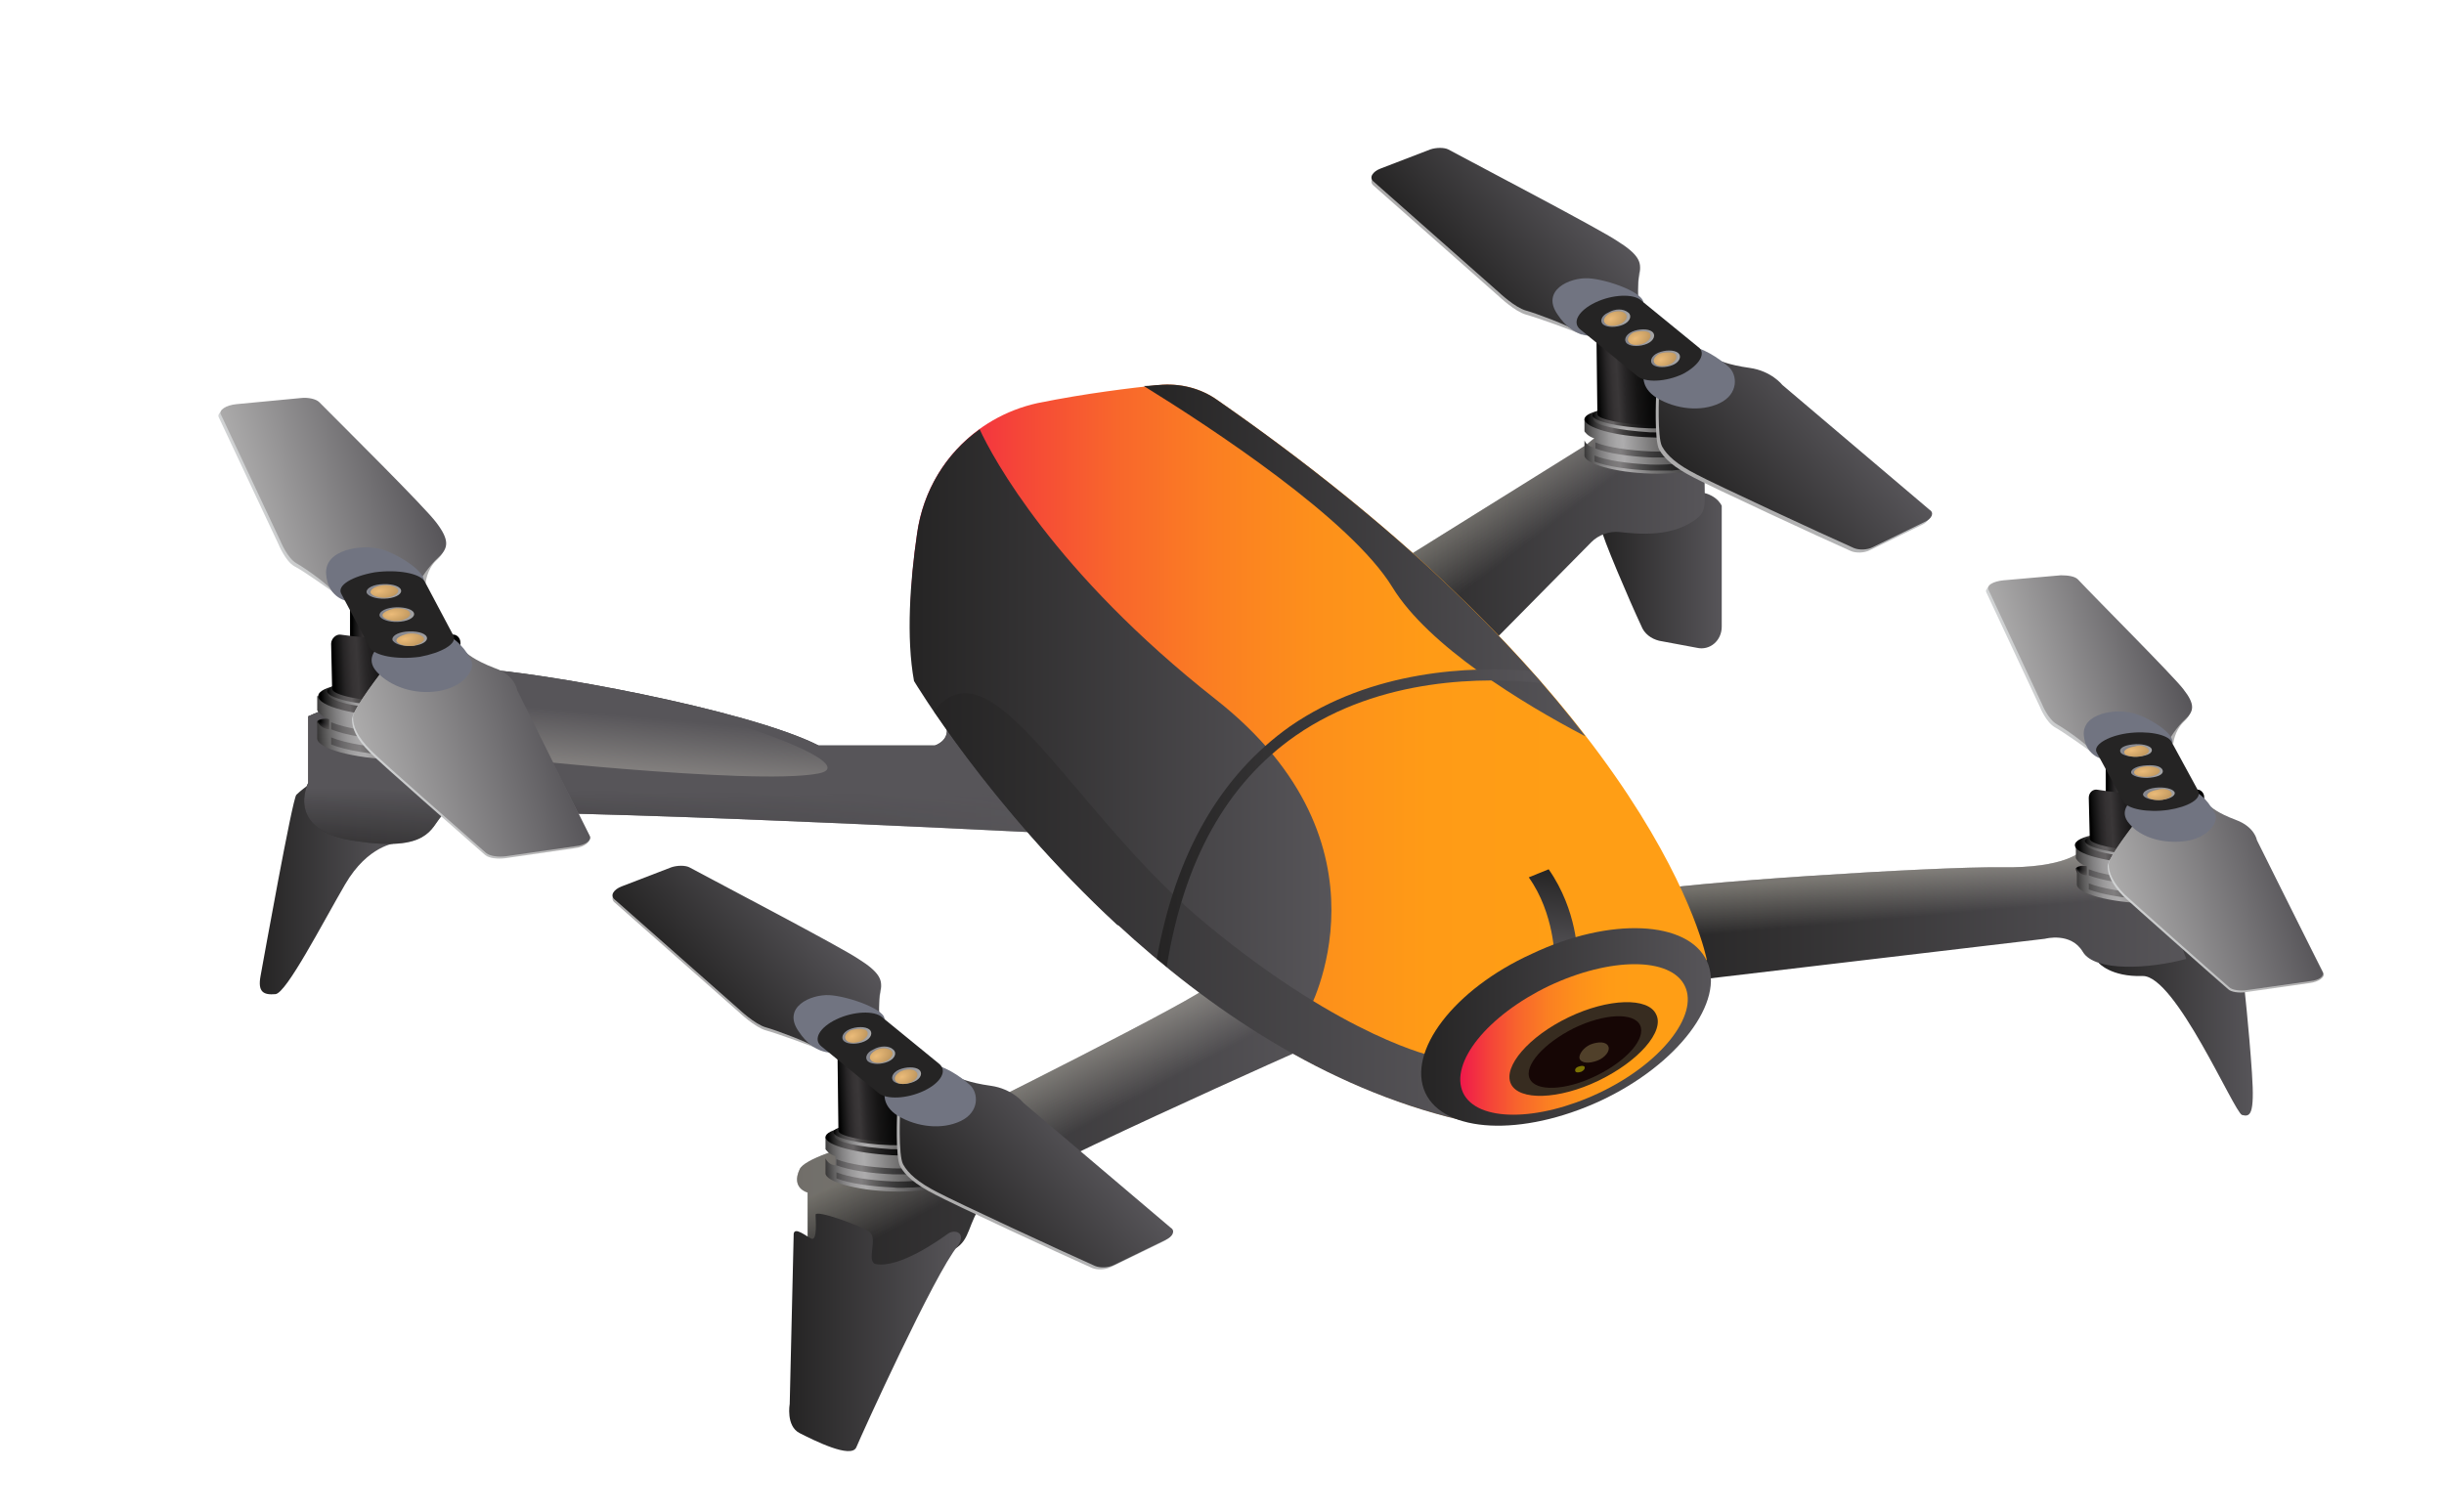 <svg width="223" height="138" viewBox="0 0 223 138" fill="none" xmlns="http://www.w3.org/2000/svg">
<path d="M151.38 58.477L154.829 59.12C156.009 59.396 157.098 58.477 157.098 57.191V46.164C157.098 46.164 156.553 44.786 154.284 44.878C152.015 44.97 146.025 47.543 146.116 48.278C146.116 48.829 148.748 54.986 149.746 57.099C150.019 57.834 150.654 58.294 151.38 58.477Z" fill="url(#paint0_linear_1_3962)"/>
<path d="M124.331 53.331L144.661 40.651L147.475 38.354C149.471 35.781 153.192 39.732 153.192 39.732C153.192 39.732 155.643 40.099 155.552 40.926C155.461 41.57 155.552 44.051 155.552 45.429C155.552 45.889 155.552 46.715 155.008 47.175C152.739 49.105 149.471 48.737 147.747 48.553C146.839 48.461 145.841 48.829 145.206 49.472L135.131 59.672L124.331 53.331Z" fill="url(#paint1_linear_1_3962)"/>
<path opacity="0.35" d="M124.331 53.331L144.661 40.651L147.475 38.354C149.471 35.781 153.192 39.732 153.192 39.732C153.192 39.732 155.643 40.099 155.552 40.926C155.461 41.57 155.552 44.051 155.552 45.429C155.552 45.889 155.552 46.715 155.008 47.175C152.739 49.105 149.471 48.737 147.747 48.553C146.839 48.461 145.841 48.829 145.206 49.472L135.131 59.672L124.331 53.331Z" fill="url(#paint2_linear_1_3962)"/>
<path d="M144.572 38.262V39.364C144.572 39.364 144.845 39.824 145.48 40.008V40.835C145.48 40.835 144.845 40.835 144.572 40.191V41.57C144.572 42.305 147.295 43.132 150.653 43.224C154.012 43.316 156.734 42.58 156.734 41.845V38.537L144.572 38.262Z" fill="url(#paint3_linear_1_3962)"/>
<path d="M156.734 38.538C156.734 39.273 154.012 40.1 150.653 39.916C147.295 39.824 144.572 38.997 144.572 38.262C144.572 37.527 147.295 36.975 150.653 37.159C154.012 37.343 156.734 37.802 156.734 38.538Z" fill="url(#paint4_linear_1_3962)"/>
<g opacity="0.61">
<path d="M152.649 41.754C152.014 41.754 151.378 41.754 150.743 41.754C148.656 41.662 146.75 41.386 145.57 40.926V40.375C146.659 40.835 148.656 41.11 150.652 41.202C153.466 41.294 155.644 40.743 156.461 40.191V40.835C155.826 41.294 154.283 41.662 152.649 41.754Z" fill="url(#paint5_linear_1_3962)"/>
</g>
<g opacity="0.61">
<path d="M152.559 42.948C151.924 42.948 151.289 42.948 150.653 42.948C148.566 42.856 146.66 42.581 145.48 42.121V41.57C146.569 42.029 148.566 42.305 150.562 42.397C153.376 42.489 155.554 41.938 156.371 41.386V42.029C155.736 42.489 154.284 42.764 152.559 42.948Z" fill="url(#paint6_linear_1_3962)"/>
</g>
<path d="M155.372 38.17C154.646 37.803 152.74 37.619 150.471 37.527C148.202 37.435 146.296 37.619 145.661 37.986H145.389V38.262C145.389 38.813 147.748 39.273 150.562 39.456C153.376 39.548 155.645 39.089 155.645 38.538V38.262L155.372 38.17Z" fill="url(#paint7_linear_1_3962)"/>
<path d="M155.645 38.17C155.645 38.721 153.376 39.181 150.471 39.089C147.658 38.997 145.298 38.445 145.298 37.894C145.298 37.343 147.567 37.067 150.38 37.159C153.285 37.251 155.645 37.618 155.645 38.17Z" fill="url(#paint8_linear_1_3962)"/>
<path d="M145.661 30.176L145.752 37.803C145.752 38.262 148.021 38.721 150.653 38.813C153.376 38.905 155.554 38.446 155.554 37.986L155.645 33.484L145.661 30.176Z" fill="url(#paint9_linear_1_3962)"/>
<path d="M149.478 27.603C149.478 27.603 149.387 26.317 149.568 25.306C149.841 24.295 149.478 23.56 147.572 22.365C145.938 21.263 135.047 15.566 132.142 14.004C131.779 13.82 131.053 13.82 130.509 14.004L125.971 15.749C125.244 16.025 124.881 16.576 125.335 16.944L136.771 27.052C136.771 27.052 138.223 28.43 139.222 28.706C140.22 28.981 143.578 30.176 144.304 30.543L149.478 27.603Z" fill="url(#paint10_linear_1_3962)"/>
<path d="M149.478 27.235C149.478 27.235 149.387 25.949 149.568 24.938C149.841 23.927 149.478 23.192 147.572 21.998C145.938 20.895 135.047 15.198 132.142 13.636C131.779 13.452 131.053 13.452 130.509 13.636L125.971 15.382C125.244 15.657 124.881 16.209 125.335 16.576L136.771 26.684C136.771 26.684 138.223 28.062 139.222 28.338C140.22 28.614 143.124 29.716 143.578 30.084L149.478 27.235Z" fill="url(#paint11_linear_1_3962)"/>
<path d="M151.111 36.148C151.111 36.148 150.93 40.192 151.384 41.019C151.837 41.846 152.745 42.672 154.56 43.591C156.103 44.418 165.996 49.013 168.9 50.299C169.354 50.483 170.08 50.483 170.625 50.207L175.344 47.91C175.98 47.635 176.252 47.083 175.798 46.807L162.366 35.413C162.366 35.413 161.367 34.127 159.37 33.851C157.374 33.576 156.466 33.116 156.466 33.116L151.111 36.148Z" fill="url(#paint12_linear_1_3962)"/>
<path d="M151.381 35.873C151.381 35.873 151.199 39.916 151.653 40.743C152.107 41.57 153.014 42.397 154.83 43.316C156.373 44.142 166.266 48.737 169.17 50.023C169.624 50.207 170.35 50.207 170.894 49.931L175.614 47.634C176.249 47.359 176.521 46.807 176.068 46.532L162.635 35.138C162.635 35.138 161.637 33.851 159.64 33.575C157.643 33.3 156.736 32.84 156.736 32.84L151.381 35.873Z" fill="url(#paint13_linear_1_3962)"/>
<path d="M145.299 30.635C145.299 30.635 143.575 30.911 142.122 28.706C140.579 26.5 143.212 25.306 144.936 25.398C146.66 25.489 150.291 26.776 149.928 27.787C149.474 28.706 145.299 30.635 145.299 30.635Z" fill="#717481"/>
<path d="M150.018 34.035C150.018 34.035 149.564 35.321 151.198 36.332C152.922 37.343 155.191 37.618 156.916 36.791C158.64 35.964 158.549 34.218 157.732 33.483C156.916 32.748 155.191 31.554 154.011 31.646C152.922 31.829 150.018 34.035 150.018 34.035Z" fill="#717481"/>
<path d="M153.558 34.127C152.015 34.862 150.109 34.954 149.383 34.31L144.21 30.084C143.393 29.44 144.028 28.338 145.571 27.603C147.114 26.868 149.02 26.776 149.746 27.419L154.92 31.646C155.736 32.197 155.101 33.3 153.558 34.127Z" fill="#252424"/>
<path d="M150.745 30.267C151.108 30.543 150.926 31.094 150.291 31.37C149.656 31.646 148.839 31.646 148.476 31.37C148.113 31.094 148.294 30.543 148.929 30.267C149.565 29.992 150.382 29.992 150.745 30.267Z" fill="url(#paint14_radial_1_3962)"/>
<path d="M150.474 30.359C150.746 30.635 150.564 31.002 150.111 31.278C149.566 31.554 148.931 31.554 148.658 31.278C148.386 31.002 148.568 30.635 149.021 30.359C149.566 30.175 150.201 30.175 150.474 30.359Z" fill="url(#paint15_radial_1_3962)"/>
<path d="M153.104 32.197C153.467 32.473 153.286 33.024 152.65 33.3C152.015 33.575 151.198 33.575 150.835 33.3C150.472 33.024 150.654 32.473 151.289 32.197C151.924 31.921 152.741 31.921 153.104 32.197Z" fill="url(#paint16_radial_1_3962)"/>
<path d="M152.833 32.289C153.105 32.564 152.924 32.932 152.47 33.208C151.925 33.483 151.29 33.483 151.018 33.208C150.746 32.932 150.927 32.564 151.381 32.289C151.925 32.105 152.561 32.105 152.833 32.289Z" fill="url(#paint17_radial_1_3962)"/>
<path d="M148.565 28.522C148.928 28.797 148.746 29.349 148.111 29.624C147.476 29.9 146.659 29.9 146.296 29.624C145.933 29.349 146.114 28.797 146.75 28.522C147.385 28.154 148.111 28.154 148.565 28.522Z" fill="url(#paint18_radial_1_3962)"/>
<path d="M148.294 28.613C148.566 28.889 148.385 29.257 147.931 29.532C147.386 29.808 146.751 29.808 146.479 29.532C146.206 29.257 146.388 28.889 146.842 28.613C147.386 28.338 148.022 28.338 148.294 28.613Z" fill="url(#paint19_radial_1_3962)"/>
<path d="M191.498 87.881C191.498 87.881 192.587 89.167 195.491 89.076C198.486 88.984 203.841 101.48 204.567 101.756C205.293 101.94 205.747 101.848 205.475 97.897C205.203 93.854 204.749 89.811 204.749 89.811L197.216 84.297H193.585L191.498 87.881Z" fill="url(#paint20_linear_1_3962)"/>
<path d="M154.74 89.443L186.596 85.676C186.596 85.676 188.956 85.033 190.045 86.87C191.134 88.708 196.126 88.433 199.484 87.514L196.308 78.784L189.864 77.682C189.864 77.682 188.502 79.244 182.603 79.152C176.704 79.06 152.471 80.622 150.292 81.357C148.114 82 154.74 89.443 154.74 89.443Z" fill="url(#paint21_linear_1_3962)"/>
<path opacity="0.35" d="M154.74 89.443L186.596 85.676C186.596 85.676 188.956 85.033 190.045 86.87C191.134 88.708 196.126 88.433 199.484 87.514L196.308 78.784L189.864 77.682C189.864 77.682 188.502 79.244 182.603 79.152C176.704 79.06 152.471 80.622 150.292 81.357C148.114 82 154.74 89.443 154.74 89.443Z" fill="url(#paint22_linear_1_3962)"/>
<path d="M199.211 69.963H192.132V73.73H199.211V69.963Z" fill="url(#paint23_linear_1_3962)"/>
<path d="M189.409 79.243C189.409 79.243 189.682 78.784 191.043 79.151L190.589 80.07L190.317 80.162L189.591 79.794C189.682 79.794 189.409 79.611 189.409 79.243Z" fill="url(#paint24_radial_1_3962)"/>
<path d="M189.41 77.13V78.324C189.41 78.324 189.682 78.876 190.408 79.059V79.886C190.408 79.886 189.682 79.886 189.501 79.243V80.713C189.501 81.54 192.405 82.368 196.036 82.459C199.666 82.643 202.57 81.816 202.57 80.989V77.406L189.41 77.13Z" fill="url(#paint25_linear_1_3962)"/>
<path d="M202.391 77.406C202.391 78.233 199.486 79.059 195.856 78.876C192.225 78.692 189.321 77.957 189.321 77.13C189.321 76.303 192.225 75.751 195.765 75.935C199.486 76.119 202.391 76.579 202.391 77.406Z" fill="url(#paint26_linear_1_3962)"/>
<g opacity="0.61">
<path d="M198.032 80.806C197.397 80.806 196.671 80.806 196.035 80.806C193.857 80.714 191.77 80.346 190.59 79.887V79.335C191.77 79.795 193.857 80.162 196.035 80.254C199.03 80.346 201.39 79.703 202.207 79.244V79.887C201.39 80.346 199.847 80.714 198.032 80.806Z" fill="url(#paint27_linear_1_3962)"/>
</g>
<g opacity="0.61">
<path d="M198.032 82.092C197.397 82.092 196.671 82.092 196.035 82.092C193.857 82 191.77 81.632 190.59 81.173V80.622C191.77 81.081 193.857 81.449 196.035 81.54C199.03 81.632 201.39 80.989 202.207 80.53V81.173C201.39 81.632 199.757 82 198.032 82.092Z" fill="url(#paint28_linear_1_3962)"/>
</g>
<path d="M200.934 76.947C200.208 76.579 198.12 76.303 195.76 76.211C193.401 76.12 191.313 76.303 190.587 76.671H190.315V77.038C190.315 77.59 192.765 78.141 195.851 78.325C198.846 78.417 201.297 77.957 201.297 77.406V77.038L200.934 76.947Z" fill="url(#paint29_linear_1_3962)"/>
<path d="M201.207 77.038C201.207 77.589 198.757 78.141 195.761 78.049C192.766 77.957 190.316 77.314 190.225 76.762C190.225 76.211 192.676 75.844 195.671 76.027C198.757 76.027 201.207 76.395 201.207 77.038Z" fill="url(#paint30_linear_1_3962)"/>
<path d="M191.405 72.076C190.951 71.984 190.588 72.352 190.588 72.811L190.679 76.579C190.77 77.038 193.039 77.59 195.943 77.681C198.847 77.773 201.207 77.314 201.207 76.854L201.116 72.719C201.116 72.352 200.753 71.984 200.39 72.076C199.301 72.168 197.304 72.444 195.943 72.444C194.309 72.444 192.403 72.26 191.405 72.076Z" fill="url(#paint31_linear_1_3962)"/>
<path d="M198.304 67.85C198.304 67.85 198.395 66.747 199.212 65.92C200.028 65.185 200.119 64.542 199.03 63.164C198.122 61.969 191.134 54.986 189.409 53.148C189.137 52.872 188.502 52.78 187.867 52.78L182.602 53.24C181.695 53.332 181.059 53.699 181.241 54.067L186.142 64.542C186.142 64.542 186.687 65.92 187.503 66.38C188.32 66.839 190.408 68.309 191.134 68.861L198.304 67.85Z" fill="url(#paint32_linear_1_3962)"/>
<path d="M197.939 67.482C197.939 67.482 198.574 66.379 199.391 65.644C200.208 64.909 200.299 64.266 199.21 62.888C198.302 61.693 191.314 54.71 189.589 52.872C189.317 52.596 188.682 52.504 188.046 52.504L182.782 52.964C181.874 53.056 181.239 53.423 181.421 53.791L186.322 64.266C186.322 64.266 186.866 65.644 187.683 66.104C188.5 66.563 190.587 68.033 190.769 68.493L197.939 67.482Z" fill="url(#paint33_linear_1_3962)"/>
<path d="M194.854 75.109C194.854 75.109 192.313 78.325 192.313 79.06C192.313 79.795 192.676 80.714 193.765 81.817C194.763 82.735 201.389 88.616 203.295 90.27C203.567 90.546 204.293 90.638 204.929 90.546L210.737 89.719C211.554 89.627 212.189 89.168 212.008 88.8L205.927 76.855C205.927 76.855 205.745 75.66 204.021 75.017C202.297 74.374 201.752 73.822 201.752 73.822L194.854 75.109Z" fill="url(#paint34_linear_1_3962)"/>
<path d="M194.945 74.925C194.945 74.925 192.404 78.141 192.404 78.876C192.404 79.611 192.767 80.53 193.856 81.633C194.854 82.552 201.48 88.433 203.386 90.087C203.658 90.362 204.384 90.454 205.019 90.362L210.828 89.535C211.645 89.443 212.099 89.076 211.917 88.708L205.927 76.671C205.927 76.671 205.745 75.476 204.021 74.833C202.297 74.19 201.752 73.639 201.752 73.639L194.945 74.925Z" fill="url(#paint35_linear_1_3962)"/>
<path d="M192.043 69.32C192.043 69.32 190.319 69.136 190.137 67.115C189.956 65.093 193.041 64.634 194.675 65.093C196.309 65.552 198.941 67.298 198.033 68.034C197.035 68.677 192.043 69.32 192.043 69.32Z" fill="#717481"/>
<path d="M194.49 73.087C194.49 73.087 193.22 74.006 194.309 75.201C195.307 76.395 197.304 77.038 199.391 76.763C201.479 76.487 202.477 75.017 202.114 74.282C201.751 73.546 200.844 72.168 199.664 72.076C198.484 71.893 194.49 73.087 194.49 73.087Z" fill="#717481"/>
<path d="M197.848 73.914C195.942 74.19 194.127 73.823 193.764 73.179L191.313 68.677C190.95 68.034 192.221 67.207 194.036 66.931C195.942 66.655 197.757 67.023 198.12 67.666L200.571 72.169C200.934 72.904 199.663 73.639 197.848 73.914Z" fill="#252424"/>
<path d="M197.304 70.239C197.486 70.606 197.032 70.882 196.215 70.974C195.489 71.066 194.672 70.882 194.49 70.606C194.309 70.331 194.763 69.963 195.58 69.871C196.396 69.779 197.122 69.871 197.304 70.239Z" fill="url(#paint36_radial_1_3962)"/>
<path d="M197.03 70.239C197.211 70.514 196.758 70.79 196.122 70.882C195.487 70.974 194.852 70.79 194.761 70.606C194.579 70.331 195.033 70.055 195.578 69.963C196.304 69.871 196.939 70.055 197.03 70.239Z" fill="url(#paint37_radial_1_3962)"/>
<path d="M198.394 72.26C198.575 72.536 198.122 72.903 197.305 72.995C196.579 73.087 195.762 72.903 195.58 72.628C195.399 72.352 195.853 71.984 196.669 71.893C197.486 71.801 198.212 71.984 198.394 72.26Z" fill="url(#paint38_radial_1_3962)"/>
<path d="M198.123 72.352C198.305 72.628 197.851 72.903 197.307 72.995C196.671 73.087 196.036 72.903 195.945 72.72C195.764 72.444 196.217 72.168 196.853 72.076C197.397 71.893 198.033 72.076 198.123 72.352Z" fill="url(#paint39_radial_1_3962)"/>
<path d="M196.304 68.309C196.486 68.677 196.032 68.952 195.215 69.044C194.489 69.136 193.672 68.952 193.49 68.677C193.309 68.309 193.763 68.033 194.58 67.941C195.396 67.85 196.122 68.033 196.304 68.309Z" fill="url(#paint40_radial_1_3962)"/>
<path d="M196.034 68.401C196.215 68.677 195.761 68.952 195.217 69.044C194.581 69.136 193.946 68.952 193.855 68.769C193.674 68.493 194.128 68.217 194.763 68.125C195.307 67.942 195.852 68.125 196.034 68.401Z" fill="url(#paint41_radial_1_3962)"/>
<path d="M155.738 87.605C155.738 87.605 151.473 64.542 111.084 36.516C109.541 35.413 107.635 34.954 105.729 35.138C103.188 35.413 99.195 35.873 94.657 36.791C88.848 38.078 84.491 42.764 83.675 48.737C83.039 53.056 82.767 58.109 83.584 62.153C83.584 62.153 103.097 95.048 133.32 102.215L155.738 87.605Z" fill="url(#paint42_linear_1_3962)"/>
<path d="M141.85 87.513L143.938 87.33C143.938 87.146 143.938 83.103 141.306 79.335L139.49 80.071C141.85 83.379 141.85 87.513 141.85 87.513Z" fill="url(#paint43_linear_1_3962)"/>
<path d="M120.25 95.141C120.25 95.141 91.025 108.097 89.664 109.842C88.302 111.588 88.575 113.15 87.122 113.977C85.67 114.713 81.858 118.48 76.776 116.458C71.784 114.437 73.69 113.334 73.69 113.334V108.832C73.69 108.832 72.147 108.464 72.964 106.718C73.781 104.881 86.85 102.308 86.85 102.308C86.85 102.308 109.812 90.914 110.539 89.811C111.537 88.249 113.715 88.8 115.258 90.73C116.801 92.659 118.435 93.578 119.524 93.578C120.704 93.67 121.157 94.681 120.25 95.141Z" fill="url(#paint44_linear_1_3962)"/>
<path opacity="0.35" d="M120.25 95.141C120.25 95.141 91.025 108.097 89.664 109.842C88.302 111.588 88.575 113.15 87.122 113.977C85.67 114.713 81.858 118.48 76.776 116.458C71.784 114.437 73.69 113.334 73.69 113.334V108.832C73.69 108.832 72.147 108.464 72.964 106.718C73.781 104.881 86.85 102.308 86.85 102.308C86.85 102.308 109.812 90.914 110.539 89.811C111.537 88.249 113.715 88.8 115.258 90.73C116.801 92.659 118.435 93.578 119.524 93.578C120.704 93.67 121.157 94.681 120.25 95.141Z" fill="url(#paint45_linear_1_3962)"/>
<path d="M36.117 76.947C36.117 76.947 33.576 77.13 31.488 80.714C29.401 84.298 26.134 90.638 25.135 90.73C24.046 90.822 23.502 90.546 23.774 89.076C24.046 87.606 26.678 72.903 27.041 72.536C27.404 72.168 28.04 71.709 28.04 71.709L36.117 76.947Z" fill="url(#paint46_linear_1_3962)"/>
<path d="M72.42 112.599L72.057 128.128C72.057 128.128 71.694 130.15 72.964 130.793C74.235 131.436 77.684 133.182 78.138 132.079C78.591 130.977 85.308 116.183 87.395 113.702C88.212 112.507 87.123 112.14 86.488 112.599C85.852 113.059 82.04 115.815 79.862 115.356C79.045 115.08 80.135 112.967 79.318 112.415C78.501 111.864 74.507 110.394 74.417 110.853C74.417 111.221 74.598 113.242 74.053 113.059C73.509 112.783 72.511 111.956 72.42 112.599Z" fill="url(#paint47_linear_1_3962)"/>
<path d="M93.75 75.936C93.75 75.936 41.29 73.271 40.292 74.466C39.294 75.568 39.112 77.773 32.487 76.763C25.861 75.844 28.13 71.433 28.13 71.433V65.369C28.13 65.369 38.205 60.866 43.559 61.05C48.823 61.234 68.155 64.725 74.69 68.033H85.309C85.309 68.033 86.489 67.666 86.398 66.563C86.398 66.563 87.669 64.909 89.121 66.379C90.573 67.85 93.931 72.628 94.839 73.271C95.837 73.822 94.748 75.936 93.75 75.936Z" fill="url(#paint48_linear_1_3962)"/>
<path d="M93.75 75.936C93.75 75.936 41.29 73.271 40.292 74.466C39.294 75.568 39.112 77.773 32.487 76.763C25.861 75.844 28.13 71.433 28.13 71.433V65.369C28.13 65.369 38.205 60.866 43.559 61.05C48.823 61.234 68.155 64.725 74.69 68.033H85.309C85.309 68.033 86.489 67.666 86.398 66.563C86.398 66.563 87.669 64.909 89.121 66.379C90.573 67.85 93.931 72.628 94.839 73.271C95.837 73.822 94.748 75.936 93.75 75.936Z" fill="url(#paint49_linear_1_3962)"/>
<path opacity="0.35" d="M44.099 68.952C44.099 68.952 68.604 71.709 74.594 70.606C80.584 69.595 55.625 61.233 43.282 62.428L44.099 68.952Z" fill="url(#paint50_linear_1_3962)"/>
<path d="M75.323 103.777V104.88C75.323 104.88 75.595 105.339 76.23 105.523V106.35C76.23 106.35 75.595 106.35 75.323 105.707V107.085C75.323 107.82 78.045 108.647 81.403 108.739C84.762 108.831 87.484 108.096 87.484 107.361V104.053L75.323 103.777Z" fill="url(#paint51_linear_1_3962)"/>
<path d="M87.484 104.054C87.484 104.789 84.762 105.616 81.403 105.432C78.045 105.248 75.323 104.513 75.323 103.778C75.323 103.043 78.045 102.491 81.403 102.675C84.762 102.767 87.484 103.227 87.484 104.054Z" fill="url(#paint52_linear_1_3962)"/>
<g opacity="0.61">
<path d="M83.399 107.177C82.764 107.177 82.128 107.177 81.493 107.177C79.406 107.085 77.5 106.81 76.32 106.35V105.799C77.5 106.258 79.406 106.534 81.402 106.626C84.216 106.718 86.394 106.167 87.211 105.615V106.258C86.576 106.718 85.124 107.085 83.399 107.177Z" fill="url(#paint53_linear_1_3962)"/>
</g>
<g opacity="0.61">
<path d="M83.399 108.372C82.764 108.372 82.128 108.464 81.493 108.372C79.406 108.28 77.5 108.004 76.32 107.545V106.993C77.5 107.453 79.406 107.728 81.402 107.82C84.216 107.912 86.394 107.361 87.211 106.81V107.453C86.576 107.912 85.033 108.28 83.399 108.372Z" fill="url(#paint54_linear_1_3962)"/>
</g>
<path d="M86.122 103.593C85.396 103.226 83.49 103.042 81.221 102.95C78.952 102.858 77.046 103.042 76.411 103.41H76.139V103.685C76.139 104.237 78.498 104.696 81.312 104.88C84.126 104.972 86.394 104.512 86.394 103.961V103.685L86.122 103.593Z" fill="url(#paint55_linear_1_3962)"/>
<path d="M86.394 103.594C86.394 104.145 84.126 104.604 81.221 104.512C78.408 104.421 76.048 103.869 76.048 103.318C76.048 102.767 78.317 102.491 81.13 102.583C84.035 102.767 86.394 103.042 86.394 103.594Z" fill="url(#paint56_linear_1_3962)"/>
<path d="M76.411 95.6L76.502 103.226C76.592 103.686 78.771 104.145 81.403 104.237C84.126 104.329 86.304 103.869 86.304 103.41L86.394 98.908L76.411 95.6Z" fill="url(#paint57_linear_1_3962)"/>
<path d="M80.228 93.027C80.228 93.027 80.137 91.74 80.318 90.73C80.591 89.719 80.228 88.984 78.322 87.789C76.688 86.686 65.797 80.99 62.892 79.427C62.529 79.244 61.803 79.244 61.259 79.427L56.721 81.173C55.995 81.449 55.632 82 56.085 82.368L67.43 92.383C67.43 92.383 68.882 93.762 69.881 94.037C70.879 94.313 74.237 95.508 74.963 95.875L80.228 93.027Z" fill="url(#paint58_linear_1_3962)"/>
<path d="M80.228 92.751C80.228 92.751 80.137 91.465 80.318 90.454C80.591 89.443 80.228 88.708 78.322 87.514C76.688 86.411 65.797 80.714 62.892 79.152C62.529 78.968 61.803 78.968 61.259 79.152L56.721 80.898C55.995 81.174 55.632 81.725 56.085 82.092L67.43 92.108C67.43 92.108 68.882 93.487 69.881 93.762C70.879 94.038 73.784 95.14 74.237 95.508L80.228 92.751Z" fill="url(#paint59_linear_1_3962)"/>
<path d="M81.861 101.572C81.861 101.572 81.68 105.615 82.134 106.442C82.587 107.269 83.495 108.096 85.31 109.015C86.853 109.842 96.746 114.437 99.65 115.723C100.104 115.907 100.83 115.907 101.375 115.631L106.094 113.334C106.73 113.058 107.002 112.507 106.548 112.231L93.116 100.837C93.116 100.837 92.117 99.551 90.121 99.275C88.124 98.999 87.216 98.54 87.216 98.54L81.861 101.572Z" fill="url(#paint60_linear_1_3962)"/>
<path d="M82.131 101.389C82.131 101.389 81.949 105.432 82.403 106.259C82.857 107.086 83.764 107.913 85.58 108.832C87.123 109.659 97.016 114.253 99.92 115.539C100.374 115.723 101.1 115.723 101.644 115.448L106.364 113.15C106.999 112.875 107.271 112.323 106.818 112.048L93.385 100.654C93.385 100.654 92.387 99.367 90.39 99.091C88.393 98.816 87.486 98.356 87.486 98.356L82.131 101.389Z" fill="url(#paint61_linear_1_3962)"/>
<path d="M76.049 96.059C76.049 96.059 74.325 96.335 72.872 94.13C71.329 91.924 73.962 90.73 75.686 90.822C77.41 90.914 81.041 92.2 80.678 93.119C80.224 94.222 76.049 96.059 76.049 96.059Z" fill="#717481"/>
<path d="M80.768 99.551C80.768 99.551 80.314 100.837 81.948 101.848C83.672 102.859 85.941 103.134 87.666 102.307C89.39 101.48 89.299 99.735 88.482 98.999C87.666 98.264 85.941 97.07 84.761 97.162C83.672 97.254 80.768 99.551 80.768 99.551Z" fill="#717481"/>
<path d="M84.308 99.551C82.765 100.286 80.859 100.378 80.133 99.735L74.96 95.508C74.143 94.865 74.778 93.762 76.321 93.027C77.864 92.292 79.77 92.2 80.496 92.843L85.669 97.07C86.486 97.713 85.851 98.816 84.308 99.551Z" fill="#252424"/>
<path d="M81.495 95.784C81.858 96.059 81.676 96.611 81.041 96.886C80.406 97.162 79.589 97.162 79.226 96.886C78.863 96.611 79.044 96.059 79.68 95.784C80.315 95.416 81.132 95.416 81.495 95.784Z" fill="url(#paint62_radial_1_3962)"/>
<path d="M81.314 95.875C81.586 96.151 81.404 96.518 80.95 96.794C80.406 97.07 79.77 97.07 79.498 96.794C79.226 96.518 79.407 96.151 79.861 95.875C80.315 95.6 80.95 95.6 81.314 95.875Z" fill="url(#paint63_radial_1_3962)"/>
<path d="M83.854 97.621C84.217 97.897 84.036 98.448 83.4 98.724C82.765 99 81.948 99 81.585 98.724C81.222 98.448 81.403 97.897 82.039 97.621C82.674 97.346 83.491 97.346 83.854 97.621Z" fill="url(#paint64_radial_1_3962)"/>
<path d="M83.583 97.805C83.855 98.081 83.674 98.448 83.22 98.724C82.675 98.999 82.04 98.999 81.768 98.724C81.496 98.448 81.677 98.081 82.131 97.805C82.675 97.529 83.311 97.529 83.583 97.805Z" fill="url(#paint65_radial_1_3962)"/>
<path d="M79.315 93.946C79.678 94.222 79.496 94.773 78.861 95.049C78.226 95.324 77.409 95.324 77.046 95.049C76.683 94.773 76.864 94.222 77.5 93.946C78.135 93.67 78.952 93.67 79.315 93.946Z" fill="url(#paint66_radial_1_3962)"/>
<path d="M79.044 94.038C79.316 94.313 79.135 94.681 78.681 94.957C78.136 95.232 77.501 95.232 77.229 94.957C76.957 94.681 77.138 94.313 77.592 94.038C78.136 93.854 78.772 93.854 79.044 94.038Z" fill="url(#paint67_radial_1_3962)"/>
<path d="M39.742 55.628H31.937V59.672H39.742V55.628Z" fill="url(#paint68_linear_1_3962)"/>
<path d="M28.943 65.828C28.943 65.828 29.215 65.369 30.758 65.736L30.304 66.747L30.032 66.839L29.215 66.379C29.215 66.471 28.943 66.196 28.943 65.828Z" fill="url(#paint69_radial_1_3962)"/>
<path d="M28.944 63.531V64.817C28.944 64.817 29.216 65.368 30.033 65.644V66.563C30.033 66.563 29.307 66.563 28.944 65.828V67.39C28.944 68.309 32.212 69.228 36.114 69.32C40.108 69.504 43.284 68.585 43.284 67.666L43.375 63.715L28.944 63.531Z" fill="url(#paint70_linear_1_3962)"/>
<path d="M43.375 63.807C43.375 64.726 40.198 65.644 36.205 65.461C32.212 65.277 29.035 64.45 29.035 63.531C29.035 62.612 32.212 62.061 36.205 62.245C40.108 62.337 43.375 62.888 43.375 63.807Z" fill="url(#paint71_linear_1_3962)"/>
<g opacity="0.61">
<path d="M38.474 67.574C37.748 67.574 37.022 67.666 36.295 67.574C33.845 67.482 31.576 67.115 30.215 66.563V65.92C31.576 66.471 33.845 66.839 36.205 66.931C39.472 67.023 42.104 66.379 43.012 65.736V66.471C42.195 67.023 40.47 67.482 38.474 67.574Z" fill="url(#paint72_linear_1_3962)"/>
</g>
<g opacity="0.61">
<path d="M38.474 68.953C37.748 68.953 37.022 69.044 36.295 68.953C33.845 68.861 31.576 68.493 30.215 67.942V67.299C31.576 67.85 33.845 68.217 36.205 68.309C39.472 68.401 42.104 67.758 43.012 67.115V67.85C42.195 68.493 40.47 68.861 38.474 68.953Z" fill="url(#paint73_linear_1_3962)"/>
</g>
<path d="M41.739 63.347C40.922 62.979 38.653 62.704 36.021 62.52C33.389 62.428 31.12 62.612 30.303 62.979H29.94V63.347C29.94 63.99 32.663 64.633 36.021 64.725C39.379 64.817 42.102 64.266 42.102 63.623V63.255L41.739 63.347Z" fill="url(#paint74_linear_1_3962)"/>
<path d="M42.012 63.347C42.012 63.99 39.289 64.542 35.931 64.45C32.573 64.358 29.85 63.715 29.85 63.072C29.85 62.428 32.573 62.061 35.931 62.245C39.289 62.337 42.012 62.704 42.012 63.347Z" fill="url(#paint75_linear_1_3962)"/>
<path d="M31.12 57.926C30.667 57.834 30.213 58.293 30.213 58.753L30.304 62.888C30.394 63.439 32.936 63.99 36.112 64.082C39.289 64.174 41.921 63.715 41.921 63.163L42.012 58.661C42.012 58.202 41.649 57.834 41.195 57.926C40.015 58.11 37.746 58.293 36.294 58.293C34.479 58.293 32.3 58.11 31.12 57.926Z" fill="url(#paint76_linear_1_3962)"/>
<path d="M38.837 53.239C38.837 53.239 38.927 51.953 39.835 51.126C40.742 50.299 40.833 49.564 39.653 48.002C38.655 46.624 30.94 38.997 28.944 36.975C28.671 36.7 27.945 36.516 27.219 36.608L21.411 37.159C20.412 37.251 19.777 37.711 19.958 38.078L25.404 49.656C25.404 49.656 26.039 51.218 26.856 51.678C27.764 52.137 30.033 53.791 30.85 54.342L38.837 53.239Z" fill="url(#paint77_linear_1_3962)"/>
<path d="M38.385 52.872C38.385 52.872 39.111 51.677 40.019 50.85C40.926 50.023 41.017 49.288 39.837 47.726C38.839 46.348 31.124 38.721 29.127 36.7C28.855 36.424 28.129 36.24 27.403 36.332L21.594 36.883C20.596 36.975 19.96 37.435 20.142 37.802L25.588 49.38C25.588 49.38 26.223 50.942 27.04 51.402C27.857 51.861 30.216 53.515 30.398 54.066L38.385 52.872Z" fill="url(#paint78_linear_1_3962)"/>
<path d="M34.935 61.233C34.935 61.233 32.121 64.817 32.121 65.644C32.121 66.471 32.484 67.39 33.755 68.676C34.844 69.779 42.196 76.211 44.283 78.049C44.646 78.325 45.372 78.416 46.098 78.325L52.452 77.406C53.359 77.314 53.994 76.762 53.813 76.303L47.097 63.163C47.097 63.163 46.915 61.785 45.009 61.142C43.103 60.406 42.468 59.763 42.468 59.763L34.935 61.233Z" fill="url(#paint79_linear_1_3962)"/>
<path d="M35.026 61.05C35.026 61.05 32.212 64.633 32.212 65.46C32.212 66.287 32.575 67.206 33.846 68.493C34.935 69.595 42.286 76.028 44.374 77.865C44.737 78.141 45.463 78.233 46.189 78.141L52.542 77.222C53.45 77.13 53.994 76.671 53.813 76.303L47.187 62.979C47.187 62.979 47.006 61.601 45.1 60.958C43.194 60.223 42.559 59.58 42.559 59.58L35.026 61.05Z" fill="url(#paint80_linear_1_3962)"/>
<path d="M31.847 54.893C31.847 54.893 29.941 54.71 29.76 52.412C29.578 50.115 33.027 49.656 34.752 50.115C36.476 50.575 39.471 52.596 38.473 53.331C37.384 54.158 31.847 54.893 31.847 54.893Z" fill="#717481"/>
<path d="M34.569 59.028C34.569 59.028 33.207 60.039 34.387 61.325C35.567 62.612 37.745 63.439 40.014 63.071C42.283 62.704 43.373 61.142 43.01 60.315C42.647 59.488 41.557 58.018 40.287 57.834C39.016 57.742 34.569 59.028 34.569 59.028Z" fill="#717481"/>
<path d="M38.292 59.947C36.205 60.223 34.208 59.855 33.754 59.12L31.122 54.158C30.759 53.423 32.12 52.596 34.208 52.229C36.295 51.953 38.292 52.321 38.746 53.056L41.378 58.018C41.741 58.753 40.289 59.58 38.292 59.947Z" fill="#252424"/>
<path d="M37.75 55.904C37.932 56.272 37.387 56.639 36.57 56.731C35.753 56.823 34.937 56.639 34.664 56.272C34.483 55.904 35.027 55.537 35.844 55.445C36.661 55.353 37.569 55.537 37.75 55.904Z" fill="url(#paint81_radial_1_3962)"/>
<path d="M37.389 55.904C37.571 56.18 37.117 56.547 36.482 56.639C35.846 56.731 35.12 56.547 34.939 56.272C34.757 55.996 35.211 55.72 35.937 55.537C36.572 55.445 37.299 55.629 37.389 55.904Z" fill="url(#paint82_radial_1_3962)"/>
<path d="M38.926 58.109C39.108 58.477 38.563 58.844 37.746 58.936C36.929 59.028 36.112 58.844 35.84 58.477C35.659 58.109 36.203 57.742 37.02 57.65C37.928 57.558 38.744 57.742 38.926 58.109Z" fill="url(#paint83_radial_1_3962)"/>
<path d="M38.655 58.201C38.837 58.477 38.383 58.752 37.747 58.936C37.112 59.028 36.386 58.844 36.205 58.569C36.023 58.293 36.477 58.017 37.203 57.834C37.838 57.742 38.474 57.925 38.655 58.201Z" fill="url(#paint84_radial_1_3962)"/>
<path d="M36.567 53.791C36.748 54.158 36.203 54.526 35.387 54.617C34.57 54.709 33.753 54.526 33.481 54.158C33.299 53.791 33.844 53.423 34.661 53.331C35.568 53.239 36.385 53.423 36.567 53.791Z" fill="url(#paint85_radial_1_3962)"/>
<path d="M36.296 53.79C36.477 54.066 36.023 54.434 35.388 54.526C34.753 54.617 34.027 54.434 33.845 54.158C33.664 53.882 34.117 53.515 34.843 53.423C35.479 53.331 36.114 53.515 36.296 53.79Z" fill="url(#paint86_radial_1_3962)"/>
<path d="M83.671 48.737C84.216 44.786 86.303 41.386 89.389 39.181C90.569 41.754 96.196 52.229 110.899 63.806C127.872 77.13 119.34 92.384 119.34 92.384L101.914 84.389C90.206 73.547 83.399 62.153 83.399 62.153C82.673 58.201 83.036 53.056 83.671 48.737Z" fill="url(#paint87_linear_1_3962)"/>
<path d="M110.358 84.573C122.792 94.773 130.87 96.427 130.87 96.427L133.684 101.848L133.23 102.216C108.361 96.335 90.663 72.904 85.218 64.909C90.572 58.018 97.833 74.374 110.358 84.573Z" fill="url(#paint88_linear_1_3962)"/>
<path d="M105.728 35.138C107.634 34.954 109.54 35.413 111.083 36.516C127.601 48.002 138.129 58.661 144.664 67.206C138.855 64.174 130.324 58.936 127.057 53.607C123.245 47.359 110.447 38.997 104.366 35.229C104.911 35.229 105.365 35.138 105.728 35.138Z" fill="url(#paint89_linear_1_3962)"/>
<path d="M130.051 99.735C131.776 103.41 138.855 103.778 146.025 100.47C153.104 97.162 157.461 91.373 155.737 87.697C154.012 84.022 146.933 83.654 139.763 87.054C132.683 90.27 128.327 95.967 130.051 99.735Z" fill="url(#paint90_linear_1_3962)"/>
<path d="M133.497 99.735C134.768 102.399 140.304 102.399 145.931 99.735C151.559 97.07 155.008 92.659 153.737 89.995C152.466 87.33 146.93 87.33 141.303 89.995C135.766 92.659 132.227 96.978 133.497 99.735Z" fill="url(#paint91_linear_1_3962)"/>
<path d="M137.857 98.908C138.583 100.47 142.214 100.378 145.844 98.632C149.474 96.886 151.925 94.129 151.108 92.567C150.382 91.005 146.752 91.097 143.121 92.843C139.491 94.589 137.131 97.346 137.857 98.908Z" fill="#372C20"/>
<path d="M139.579 98.448C140.124 99.643 142.847 99.551 145.66 98.172C148.474 96.794 150.198 94.772 149.654 93.578C149.109 92.383 146.386 92.475 143.573 93.854C140.85 95.232 139.035 97.254 139.579 98.448Z" fill="#160605"/>
<path d="M145.119 95.324C145.845 95.048 146.571 95.048 146.753 95.508C146.934 95.875 146.481 96.518 145.755 96.794C145.028 97.07 144.302 97.07 144.121 96.61C144.03 96.243 144.484 95.6 145.119 95.324Z" fill="#50402A"/>
<path opacity="0.44" d="M144.029 97.345C144.301 97.253 144.483 97.253 144.574 97.345C144.664 97.529 144.483 97.713 144.301 97.805C144.029 97.897 143.847 97.897 143.757 97.805C143.666 97.621 143.757 97.437 144.029 97.345Z" fill="#FFFF00"/>
<path d="M117.71 66.287C125.152 61.142 134.228 60.774 139.674 61.234C140.037 61.601 140.309 61.969 140.672 62.336C135.499 61.785 125.969 61.785 118.254 67.114C111.901 71.525 107.998 78.6 106.455 88.249C106.183 87.973 105.82 87.697 105.548 87.513C107.272 77.865 111.356 70.79 117.71 66.287Z" fill="url(#paint92_linear_1_3962)"/>
<defs>
<linearGradient id="paint0_linear_1_3962" x1="157.086" y1="52.028" x2="146.079" y2="52.028" gradientUnits="userSpaceOnUse">
<stop stop-color="#575559"/>
<stop offset="1" stop-color="#252424"/>
</linearGradient>
<linearGradient id="paint1_linear_1_3962" x1="155.559" y1="48.545" x2="124.373" y2="48.545" gradientUnits="userSpaceOnUse">
<stop stop-color="#575559"/>
<stop offset="1" stop-color="#252424"/>
</linearGradient>
<linearGradient id="paint2_linear_1_3962" x1="137.289" y1="43.403" x2="141.031" y2="48.298" gradientUnits="userSpaceOnUse">
<stop stop-color="#FFFAE9"/>
<stop offset="1" stop-color="#FFFAE9" stop-opacity="0"/>
</linearGradient>
<linearGradient id="paint3_linear_1_3962" x1="144.478" y1="41.03" x2="156.853" y2="40.319" gradientUnits="userSpaceOnUse">
<stop stop-color="#343333"/>
<stop offset="0.006" stop-color="#383737"/>
<stop offset="0.07" stop-color="#626161"/>
<stop offset="0.132" stop-color="#828182"/>
<stop offset="0.192" stop-color="#9A999A"/>
<stop offset="0.247" stop-color="#A8A7A8"/>
<stop offset="0.294" stop-color="#ADACAD"/>
<stop offset="0.53" stop-color="#737272"/>
<stop offset="0.742" stop-color="#454445"/>
<stop offset="0.906" stop-color="#292828"/>
<stop offset="1" stop-color="#1F1E1E"/>
</linearGradient>
<linearGradient id="paint4_linear_1_3962" x1="144.587" y1="38.908" x2="156.732" y2="38.21" gradientUnits="userSpaceOnUse">
<stop offset="0.021"/>
<stop offset="0.051" stop-color="#1C1C1C"/>
<stop offset="0.093" stop-color="#3C3B3B"/>
<stop offset="0.133" stop-color="#535152"/>
<stop offset="0.171" stop-color="#615E5F"/>
<stop offset="0.204" stop-color="#666364"/>
<stop offset="0.224" stop-color="#5C595A"/>
<stop offset="0.291" stop-color="#403E3E"/>
<stop offset="0.367" stop-color="#282727"/>
<stop offset="0.453" stop-color="#161516"/>
<stop offset="0.557" stop-color="#090909"/>
<stop offset="0.694" stop-color="#020202"/>
<stop offset="1"/>
</linearGradient>
<linearGradient id="paint5_linear_1_3962" x1="145.635" y1="41.249" x2="156.553" y2="40.621" gradientUnits="userSpaceOnUse">
<stop stop-color="#393738"/>
<stop offset="0.009" stop-color="#3C3A3B"/>
<stop offset="0.079" stop-color="#535152"/>
<stop offset="0.146" stop-color="#615E5F"/>
<stop offset="0.204" stop-color="#666364"/>
<stop offset="0.224" stop-color="#5C595A"/>
<stop offset="0.291" stop-color="#403E3E"/>
<stop offset="0.367" stop-color="#282727"/>
<stop offset="0.453" stop-color="#161516"/>
<stop offset="0.557" stop-color="#090909"/>
<stop offset="0.694" stop-color="#020202"/>
<stop offset="1"/>
</linearGradient>
<linearGradient id="paint6_linear_1_3962" x1="145.605" y1="42.434" x2="156.525" y2="41.806" gradientUnits="userSpaceOnUse">
<stop stop-color="#393738"/>
<stop offset="0.009" stop-color="#3C3A3B"/>
<stop offset="0.079" stop-color="#535152"/>
<stop offset="0.146" stop-color="#615E5F"/>
<stop offset="0.204" stop-color="#666364"/>
<stop offset="0.224" stop-color="#5C595A"/>
<stop offset="0.291" stop-color="#403E3E"/>
<stop offset="0.367" stop-color="#282727"/>
<stop offset="0.453" stop-color="#161516"/>
<stop offset="0.557" stop-color="#090909"/>
<stop offset="0.694" stop-color="#020202"/>
<stop offset="1"/>
</linearGradient>
<linearGradient id="paint7_linear_1_3962" x1="145.375" y1="38.696" x2="155.629" y2="38.106" gradientUnits="userSpaceOnUse">
<stop stop-color="#343333"/>
<stop offset="0.006" stop-color="#383737"/>
<stop offset="0.07" stop-color="#626161"/>
<stop offset="0.132" stop-color="#828182"/>
<stop offset="0.192" stop-color="#9A999A"/>
<stop offset="0.247" stop-color="#A8A7A8"/>
<stop offset="0.294" stop-color="#ADACAD"/>
<stop offset="0.53" stop-color="#737272"/>
<stop offset="0.742" stop-color="#454445"/>
<stop offset="0.906" stop-color="#292828"/>
<stop offset="1" stop-color="#1F1E1E"/>
</linearGradient>
<linearGradient id="paint8_linear_1_3962" x1="145.106" y1="38.408" x2="155.343" y2="37.82" gradientUnits="userSpaceOnUse">
<stop offset="0.021"/>
<stop offset="0.051" stop-color="#1C1C1C"/>
<stop offset="0.093" stop-color="#3C3B3B"/>
<stop offset="0.133" stop-color="#535152"/>
<stop offset="0.171" stop-color="#615E5F"/>
<stop offset="0.204" stop-color="#666364"/>
<stop offset="0.224" stop-color="#5C595A"/>
<stop offset="0.291" stop-color="#403E3E"/>
<stop offset="0.367" stop-color="#282727"/>
<stop offset="0.453" stop-color="#161516"/>
<stop offset="0.557" stop-color="#090909"/>
<stop offset="0.694" stop-color="#020202"/>
<stop offset="1"/>
</linearGradient>
<linearGradient id="paint9_linear_1_3962" x1="145.512" y1="34.67" x2="155.586" y2="34.091" gradientUnits="userSpaceOnUse">
<stop offset="0.021"/>
<stop offset="0.052" stop-color="#101010"/>
<stop offset="0.107" stop-color="#272526"/>
<stop offset="0.159" stop-color="#353233"/>
<stop offset="0.204" stop-color="#3A3738"/>
<stop offset="0.273" stop-color="#282627"/>
<stop offset="0.372" stop-color="#161515"/>
<stop offset="0.491" stop-color="#090909"/>
<stop offset="0.648" stop-color="#020202"/>
<stop offset="1"/>
</linearGradient>
<linearGradient id="paint10_linear_1_3962" x1="133.095" y1="25.847" x2="143.268" y2="16.895" gradientUnits="userSpaceOnUse">
<stop stop-color="#ACABAB"/>
<stop offset="1" stop-color="#BCBEC0"/>
</linearGradient>
<linearGradient id="paint11_linear_1_3962" x1="133.095" y1="25.504" x2="143.268" y2="16.553" gradientUnits="userSpaceOnUse">
<stop stop-color="#252424"/>
<stop offset="1" stop-color="#575559"/>
</linearGradient>
<linearGradient id="paint12_linear_1_3962" x1="157.071" y1="47.595" x2="168.023" y2="37.959" gradientUnits="userSpaceOnUse">
<stop stop-color="#ACABAB"/>
<stop offset="1" stop-color="#BCBEC0"/>
</linearGradient>
<linearGradient id="paint13_linear_1_3962" x1="157.299" y1="47.358" x2="168.25" y2="37.723" gradientUnits="userSpaceOnUse">
<stop stop-color="#252424"/>
<stop offset="1" stop-color="#575559"/>
</linearGradient>
<radialGradient id="paint14_radial_1_3962" cx="0" cy="0" r="1" gradientUnits="userSpaceOnUse" gradientTransform="translate(149.091 30.928) rotate(-25.811) scale(2.038 1.266)">
<stop stop-color="#717481"/>
<stop offset="1" stop-color="#ACABAB"/>
</radialGradient>
<radialGradient id="paint15_radial_1_3962" cx="0" cy="0" r="1" gradientUnits="userSpaceOnUse" gradientTransform="translate(149.191 30.911) rotate(-25.811) scale(1.648 1.024)">
<stop stop-color="#EBBB79"/>
<stop offset="1" stop-color="#BE965D"/>
</radialGradient>
<radialGradient id="paint16_radial_1_3962" cx="0" cy="0" r="1" gradientUnits="userSpaceOnUse" gradientTransform="translate(151.434 32.839) rotate(-25.811) scale(2.038 1.266)">
<stop stop-color="#717481"/>
<stop offset="1" stop-color="#ACABAB"/>
</radialGradient>
<radialGradient id="paint17_radial_1_3962" cx="0" cy="0" r="1" gradientUnits="userSpaceOnUse" gradientTransform="translate(151.533 32.821) rotate(-25.811) scale(1.65 1.025)">
<stop stop-color="#EBBB79"/>
<stop offset="1" stop-color="#BE965D"/>
</radialGradient>
<radialGradient id="paint18_radial_1_3962" cx="0" cy="0" r="1" gradientUnits="userSpaceOnUse" gradientTransform="translate(146.884 29.131) rotate(-25.811) scale(2.039 1.267)">
<stop stop-color="#717481"/>
<stop offset="1" stop-color="#ACABAB"/>
</radialGradient>
<radialGradient id="paint19_radial_1_3962" cx="0" cy="0" r="1" gradientUnits="userSpaceOnUse" gradientTransform="translate(146.984 29.113) rotate(-25.811) scale(1.649 1.025)">
<stop stop-color="#EBBB79"/>
<stop offset="1" stop-color="#BE965D"/>
</radialGradient>
<linearGradient id="paint20_linear_1_3962" x1="205.581" y1="92.966" x2="191.502" y2="92.966" gradientUnits="userSpaceOnUse">
<stop stop-color="#575559"/>
<stop offset="1" stop-color="#252424"/>
</linearGradient>
<linearGradient id="paint21_linear_1_3962" x1="199.49" y1="83.56" x2="149.864" y2="83.56" gradientUnits="userSpaceOnUse">
<stop stop-color="#575559"/>
<stop offset="1" stop-color="#252424"/>
</linearGradient>
<linearGradient id="paint22_linear_1_3962" x1="174.222" y1="79.415" x2="174.593" y2="83.675" gradientUnits="userSpaceOnUse">
<stop stop-color="#FFFAE9"/>
<stop offset="1" stop-color="#FFFAE9" stop-opacity="0"/>
</linearGradient>
<linearGradient id="paint23_linear_1_3962" x1="192.122" y1="71.848" x2="199.187" y2="71.848" gradientUnits="userSpaceOnUse">
<stop offset="0.021"/>
<stop offset="0.052" stop-color="#101010"/>
<stop offset="0.107" stop-color="#272526"/>
<stop offset="0.159" stop-color="#353233"/>
<stop offset="0.204" stop-color="#3A3738"/>
<stop offset="0.273" stop-color="#282627"/>
<stop offset="0.372" stop-color="#161515"/>
<stop offset="0.491" stop-color="#090909"/>
<stop offset="0.648" stop-color="#020202"/>
<stop offset="1"/>
</linearGradient>
<radialGradient id="paint24_radial_1_3962" cx="0" cy="0" r="1" gradientUnits="userSpaceOnUse" gradientTransform="translate(189.628 79.24) scale(1.497 1.516)">
<stop offset="0.021"/>
<stop offset="0.254" stop-color="#272627"/>
<stop offset="0.484" stop-color="#474545"/>
<stop offset="0.678" stop-color="#5A5758"/>
<stop offset="0.812" stop-color="#615E5F"/>
<stop offset="0.817" stop-color="#615E5F"/>
<stop offset="1" stop-color="#666364"/>
</radialGradient>
<linearGradient id="paint25_linear_1_3962" x1="189.325" y1="80.073" x2="202.533" y2="79.313" gradientUnits="userSpaceOnUse">
<stop stop-color="#343333"/>
<stop offset="0.006" stop-color="#383737"/>
<stop offset="0.07" stop-color="#626161"/>
<stop offset="0.132" stop-color="#828182"/>
<stop offset="0.192" stop-color="#9A999A"/>
<stop offset="0.247" stop-color="#A8A7A8"/>
<stop offset="0.294" stop-color="#ADACAD"/>
<stop offset="0.53" stop-color="#737272"/>
<stop offset="0.742" stop-color="#454445"/>
<stop offset="0.906" stop-color="#292828"/>
<stop offset="1" stop-color="#1F1E1E"/>
</linearGradient>
<linearGradient id="paint26_linear_1_3962" x1="189.444" y1="77.808" x2="202.405" y2="77.063" gradientUnits="userSpaceOnUse">
<stop offset="0.021"/>
<stop offset="0.051" stop-color="#1C1C1C"/>
<stop offset="0.093" stop-color="#3C3B3B"/>
<stop offset="0.133" stop-color="#535152"/>
<stop offset="0.171" stop-color="#615E5F"/>
<stop offset="0.204" stop-color="#666364"/>
<stop offset="0.224" stop-color="#5C595A"/>
<stop offset="0.291" stop-color="#403E3E"/>
<stop offset="0.367" stop-color="#282727"/>
<stop offset="0.453" stop-color="#161516"/>
<stop offset="0.557" stop-color="#090909"/>
<stop offset="0.694" stop-color="#020202"/>
<stop offset="1"/>
</linearGradient>
<linearGradient id="paint27_linear_1_3962" x1="190.561" y1="80.306" x2="202.212" y2="79.637" gradientUnits="userSpaceOnUse">
<stop stop-color="#393738"/>
<stop offset="0.009" stop-color="#3C3A3B"/>
<stop offset="0.079" stop-color="#535152"/>
<stop offset="0.146" stop-color="#615E5F"/>
<stop offset="0.204" stop-color="#666364"/>
<stop offset="0.224" stop-color="#5C595A"/>
<stop offset="0.291" stop-color="#403E3E"/>
<stop offset="0.367" stop-color="#282727"/>
<stop offset="0.453" stop-color="#161516"/>
<stop offset="0.557" stop-color="#090909"/>
<stop offset="0.694" stop-color="#020202"/>
<stop offset="1"/>
</linearGradient>
<linearGradient id="paint28_linear_1_3962" x1="190.53" y1="81.57" x2="202.183" y2="80.901" gradientUnits="userSpaceOnUse">
<stop stop-color="#393738"/>
<stop offset="0.009" stop-color="#3C3A3B"/>
<stop offset="0.079" stop-color="#535152"/>
<stop offset="0.146" stop-color="#615E5F"/>
<stop offset="0.204" stop-color="#666364"/>
<stop offset="0.224" stop-color="#5C595A"/>
<stop offset="0.291" stop-color="#403E3E"/>
<stop offset="0.367" stop-color="#282727"/>
<stop offset="0.453" stop-color="#161516"/>
<stop offset="0.557" stop-color="#090909"/>
<stop offset="0.694" stop-color="#020202"/>
<stop offset="1"/>
</linearGradient>
<linearGradient id="paint29_linear_1_3962" x1="190.28" y1="77.581" x2="201.223" y2="76.952" gradientUnits="userSpaceOnUse">
<stop stop-color="#343333"/>
<stop offset="0.006" stop-color="#383737"/>
<stop offset="0.07" stop-color="#626161"/>
<stop offset="0.132" stop-color="#828182"/>
<stop offset="0.192" stop-color="#9A999A"/>
<stop offset="0.247" stop-color="#A8A7A8"/>
<stop offset="0.294" stop-color="#ADACAD"/>
<stop offset="0.53" stop-color="#737272"/>
<stop offset="0.742" stop-color="#454445"/>
<stop offset="0.906" stop-color="#292828"/>
<stop offset="1" stop-color="#1F1E1E"/>
</linearGradient>
<linearGradient id="paint30_linear_1_3962" x1="189.994" y1="77.275" x2="200.919" y2="76.647" gradientUnits="userSpaceOnUse">
<stop offset="0.021"/>
<stop offset="0.051" stop-color="#1C1C1C"/>
<stop offset="0.093" stop-color="#3C3B3B"/>
<stop offset="0.133" stop-color="#535152"/>
<stop offset="0.171" stop-color="#615E5F"/>
<stop offset="0.204" stop-color="#666364"/>
<stop offset="0.224" stop-color="#5C595A"/>
<stop offset="0.291" stop-color="#403E3E"/>
<stop offset="0.367" stop-color="#282727"/>
<stop offset="0.453" stop-color="#161516"/>
<stop offset="0.557" stop-color="#090909"/>
<stop offset="0.694" stop-color="#020202"/>
<stop offset="1"/>
</linearGradient>
<linearGradient id="paint31_linear_1_3962" x1="190.536" y1="75.122" x2="201.235" y2="74.507" gradientUnits="userSpaceOnUse">
<stop offset="0.021"/>
<stop offset="0.052" stop-color="#101010"/>
<stop offset="0.107" stop-color="#272526"/>
<stop offset="0.159" stop-color="#353233"/>
<stop offset="0.204" stop-color="#3A3738"/>
<stop offset="0.273" stop-color="#282627"/>
<stop offset="0.372" stop-color="#161515"/>
<stop offset="0.491" stop-color="#090909"/>
<stop offset="0.648" stop-color="#020202"/>
<stop offset="1"/>
</linearGradient>
<linearGradient id="paint32_linear_1_3962" x1="183.766" y1="62.597" x2="197.918" y2="58.297" gradientUnits="userSpaceOnUse">
<stop stop-color="#D1D3D4"/>
<stop offset="1" stop-color="#ACABAB"/>
</linearGradient>
<linearGradient id="paint33_linear_1_3962" x1="183.859" y1="62.254" x2="198.014" y2="57.953" gradientUnits="userSpaceOnUse">
<stop stop-color="#ACABAB"/>
<stop offset="1" stop-color="#575559"/>
</linearGradient>
<linearGradient id="paint34_linear_1_3962" x1="193.982" y1="85.198" x2="209.458" y2="80.496" gradientUnits="userSpaceOnUse">
<stop stop-color="#D1D3D4"/>
<stop offset="1" stop-color="#ACABAB"/>
</linearGradient>
<linearGradient id="paint35_linear_1_3962" x1="194.065" y1="84.965" x2="209.398" y2="80.307" gradientUnits="userSpaceOnUse">
<stop stop-color="#ACABAB"/>
<stop offset="1" stop-color="#575559"/>
</linearGradient>
<radialGradient id="paint36_radial_1_3962" cx="0" cy="0" r="1" gradientUnits="userSpaceOnUse" gradientTransform="translate(195.41 70.4) rotate(-8.196) scale(2.265 1.006)">
<stop stop-color="#717481"/>
<stop offset="1" stop-color="#ACABAB"/>
</radialGradient>
<radialGradient id="paint37_radial_1_3962" cx="0" cy="0" r="1" gradientUnits="userSpaceOnUse" gradientTransform="translate(195.51 70.407) rotate(-8.196) scale(1.831 0.813)">
<stop stop-color="#EBBB79"/>
<stop offset="1" stop-color="#BE965D"/>
</radialGradient>
<radialGradient id="paint38_radial_1_3962" cx="0" cy="0" r="1" gradientUnits="userSpaceOnUse" gradientTransform="translate(196.508 72.439) rotate(-8.196) scale(2.26 1.004)">
<stop stop-color="#717481"/>
<stop offset="1" stop-color="#ACABAB"/>
</radialGradient>
<radialGradient id="paint39_radial_1_3962" cx="0" cy="0" r="1" gradientUnits="userSpaceOnUse" gradientTransform="translate(196.61 72.447) rotate(-8.196) scale(1.832 0.814)">
<stop stop-color="#EBBB79"/>
<stop offset="1" stop-color="#BE965D"/>
</radialGradient>
<radialGradient id="paint40_radial_1_3962" cx="0" cy="0" r="1" gradientUnits="userSpaceOnUse" gradientTransform="translate(194.375 68.481) rotate(-8.196) scale(2.264 1.005)">
<stop stop-color="#717481"/>
<stop offset="1" stop-color="#ACABAB"/>
</radialGradient>
<radialGradient id="paint41_radial_1_3962" cx="0" cy="0" r="1" gradientUnits="userSpaceOnUse" gradientTransform="translate(194.478 68.488) rotate(-8.196) scale(1.831 0.813)">
<stop stop-color="#EBBB79"/>
<stop offset="1" stop-color="#BE965D"/>
</radialGradient>
<linearGradient id="paint42_linear_1_3962" x1="155.736" y1="68.656" x2="83.025" y2="68.656" gradientUnits="userSpaceOnUse">
<stop offset="0.184" stop-color="#FF9E15"/>
<stop offset="0.348" stop-color="#FF9B16"/>
<stop offset="0.488" stop-color="#FD901B"/>
<stop offset="0.618" stop-color="#FB7F22"/>
<stop offset="0.743" stop-color="#F8662C"/>
<stop offset="0.863" stop-color="#F54638"/>
<stop offset="0.98" stop-color="#F02048"/>
<stop offset="1" stop-color="#EF184B"/>
</linearGradient>
<linearGradient id="paint43_linear_1_3962" x1="141.378" y1="87.482" x2="142.102" y2="79.421" gradientUnits="userSpaceOnUse">
<stop stop-color="#575559"/>
<stop offset="1" stop-color="#252424"/>
</linearGradient>
<linearGradient id="paint44_linear_1_3962" x1="120.715" y1="102.939" x2="72.719" y2="102.939" gradientUnits="userSpaceOnUse">
<stop stop-color="#575559"/>
<stop offset="1" stop-color="#252424"/>
</linearGradient>
<linearGradient id="paint45_linear_1_3962" x1="93.956" y1="98.405" x2="96.925" y2="103.885" gradientUnits="userSpaceOnUse">
<stop stop-color="#FFFAE9"/>
<stop offset="1" stop-color="#FFFAE9" stop-opacity="0"/>
</linearGradient>
<linearGradient id="paint46_linear_1_3962" x1="36.104" y1="81.249" x2="23.661" y2="81.249" gradientUnits="userSpaceOnUse">
<stop stop-color="#575559"/>
<stop offset="1" stop-color="#252424"/>
</linearGradient>
<linearGradient id="paint47_linear_1_3962" x1="87.693" y1="121.587" x2="72.011" y2="121.587" gradientUnits="userSpaceOnUse">
<stop stop-color="#575559"/>
<stop offset="1" stop-color="#252424"/>
</linearGradient>
<linearGradient id="paint48_linear_1_3962" x1="95.243" y1="68.995" x2="27.739" y2="68.995" gradientUnits="userSpaceOnUse">
<stop stop-color="#575559"/>
<stop offset="1" stop-color="#252424"/>
</linearGradient>
<linearGradient id="paint49_linear_1_3962" x1="61.502" y1="72.207" x2="61.444" y2="79.437" gradientUnits="userSpaceOnUse">
<stop stop-color="#575559"/>
<stop offset="1" stop-color="#575559" stop-opacity="0"/>
</linearGradient>
<linearGradient id="paint50_linear_1_3962" x1="58.964" y1="72.063" x2="59.553" y2="65.513" gradientUnits="userSpaceOnUse">
<stop stop-color="#FFFAE9"/>
<stop offset="1" stop-color="#FFFAE9" stop-opacity="0"/>
</linearGradient>
<linearGradient id="paint51_linear_1_3962" x1="75.245" y1="106.491" x2="87.621" y2="105.78" gradientUnits="userSpaceOnUse">
<stop stop-color="#343333"/>
<stop offset="0.006" stop-color="#383737"/>
<stop offset="0.07" stop-color="#626161"/>
<stop offset="0.132" stop-color="#828182"/>
<stop offset="0.192" stop-color="#9A999A"/>
<stop offset="0.247" stop-color="#A8A7A8"/>
<stop offset="0.294" stop-color="#ADACAD"/>
<stop offset="0.53" stop-color="#737272"/>
<stop offset="0.742" stop-color="#454445"/>
<stop offset="0.906" stop-color="#292828"/>
<stop offset="1" stop-color="#1F1E1E"/>
</linearGradient>
<linearGradient id="paint52_linear_1_3962" x1="75.355" y1="104.369" x2="87.5" y2="103.671" gradientUnits="userSpaceOnUse">
<stop offset="0.021"/>
<stop offset="0.051" stop-color="#1C1C1C"/>
<stop offset="0.093" stop-color="#3C3B3B"/>
<stop offset="0.133" stop-color="#535152"/>
<stop offset="0.171" stop-color="#615E5F"/>
<stop offset="0.204" stop-color="#666364"/>
<stop offset="0.224" stop-color="#5C595A"/>
<stop offset="0.291" stop-color="#403E3E"/>
<stop offset="0.367" stop-color="#282727"/>
<stop offset="0.453" stop-color="#161516"/>
<stop offset="0.557" stop-color="#090909"/>
<stop offset="0.694" stop-color="#020202"/>
<stop offset="1"/>
</linearGradient>
<linearGradient id="paint53_linear_1_3962" x1="76.401" y1="106.709" x2="87.321" y2="106.081" gradientUnits="userSpaceOnUse">
<stop stop-color="#393738"/>
<stop offset="0.009" stop-color="#3C3A3B"/>
<stop offset="0.079" stop-color="#535152"/>
<stop offset="0.146" stop-color="#615E5F"/>
<stop offset="0.204" stop-color="#666364"/>
<stop offset="0.224" stop-color="#5C595A"/>
<stop offset="0.291" stop-color="#403E3E"/>
<stop offset="0.367" stop-color="#282727"/>
<stop offset="0.453" stop-color="#161516"/>
<stop offset="0.557" stop-color="#090909"/>
<stop offset="0.694" stop-color="#020202"/>
<stop offset="1"/>
</linearGradient>
<linearGradient id="paint54_linear_1_3962" x1="76.375" y1="107.893" x2="87.292" y2="107.265" gradientUnits="userSpaceOnUse">
<stop stop-color="#393738"/>
<stop offset="0.009" stop-color="#3C3A3B"/>
<stop offset="0.079" stop-color="#535152"/>
<stop offset="0.146" stop-color="#615E5F"/>
<stop offset="0.204" stop-color="#666364"/>
<stop offset="0.224" stop-color="#5C595A"/>
<stop offset="0.291" stop-color="#403E3E"/>
<stop offset="0.367" stop-color="#282727"/>
<stop offset="0.453" stop-color="#161516"/>
<stop offset="0.557" stop-color="#090909"/>
<stop offset="0.694" stop-color="#020202"/>
<stop offset="1"/>
</linearGradient>
<linearGradient id="paint55_linear_1_3962" x1="76.143" y1="104.156" x2="86.397" y2="103.566" gradientUnits="userSpaceOnUse">
<stop stop-color="#343333"/>
<stop offset="0.006" stop-color="#383737"/>
<stop offset="0.07" stop-color="#626161"/>
<stop offset="0.132" stop-color="#828182"/>
<stop offset="0.192" stop-color="#9A999A"/>
<stop offset="0.247" stop-color="#A8A7A8"/>
<stop offset="0.294" stop-color="#ADACAD"/>
<stop offset="0.53" stop-color="#737272"/>
<stop offset="0.742" stop-color="#454445"/>
<stop offset="0.906" stop-color="#292828"/>
<stop offset="1" stop-color="#1F1E1E"/>
</linearGradient>
<linearGradient id="paint56_linear_1_3962" x1="75.872" y1="103.869" x2="86.111" y2="103.281" gradientUnits="userSpaceOnUse">
<stop offset="0.021"/>
<stop offset="0.051" stop-color="#1C1C1C"/>
<stop offset="0.093" stop-color="#3C3B3B"/>
<stop offset="0.133" stop-color="#535152"/>
<stop offset="0.171" stop-color="#615E5F"/>
<stop offset="0.204" stop-color="#666364"/>
<stop offset="0.224" stop-color="#5C595A"/>
<stop offset="0.291" stop-color="#403E3E"/>
<stop offset="0.367" stop-color="#282727"/>
<stop offset="0.453" stop-color="#161516"/>
<stop offset="0.557" stop-color="#090909"/>
<stop offset="0.694" stop-color="#020202"/>
<stop offset="1"/>
</linearGradient>
<linearGradient id="paint57_linear_1_3962" x1="76.282" y1="100.131" x2="86.355" y2="99.552" gradientUnits="userSpaceOnUse">
<stop offset="0.021"/>
<stop offset="0.052" stop-color="#101010"/>
<stop offset="0.107" stop-color="#272526"/>
<stop offset="0.159" stop-color="#353233"/>
<stop offset="0.204" stop-color="#3A3738"/>
<stop offset="0.273" stop-color="#282627"/>
<stop offset="0.372" stop-color="#161515"/>
<stop offset="0.491" stop-color="#090909"/>
<stop offset="0.648" stop-color="#020202"/>
<stop offset="1"/>
</linearGradient>
<linearGradient id="paint58_linear_1_3962" x1="63.863" y1="91.308" x2="74.037" y2="82.356" gradientUnits="userSpaceOnUse">
<stop stop-color="#ACABAB"/>
<stop offset="1" stop-color="#BCBEC0"/>
</linearGradient>
<linearGradient id="paint59_linear_1_3962" x1="63.864" y1="90.964" x2="74.036" y2="82.013" gradientUnits="userSpaceOnUse">
<stop stop-color="#252424"/>
<stop offset="1" stop-color="#575559"/>
</linearGradient>
<linearGradient id="paint60_linear_1_3962" x1="87.839" y1="113.055" x2="98.79" y2="103.419" gradientUnits="userSpaceOnUse">
<stop stop-color="#ACABAB"/>
<stop offset="1" stop-color="#BCBEC0"/>
</linearGradient>
<linearGradient id="paint61_linear_1_3962" x1="88.066" y1="112.819" x2="99.017" y2="103.183" gradientUnits="userSpaceOnUse">
<stop stop-color="#252424"/>
<stop offset="1" stop-color="#575559"/>
</linearGradient>
<radialGradient id="paint62_radial_1_3962" cx="0" cy="0" r="1" gradientUnits="userSpaceOnUse" gradientTransform="translate(79.858 96.389) rotate(-25.811) scale(2.039 1.267)">
<stop stop-color="#717481"/>
<stop offset="1" stop-color="#ACABAB"/>
</radialGradient>
<radialGradient id="paint63_radial_1_3962" cx="0" cy="0" r="1" gradientUnits="userSpaceOnUse" gradientTransform="translate(79.956 96.372) rotate(-25.811) scale(1.648 1.024)">
<stop stop-color="#EBBB79"/>
<stop offset="1" stop-color="#BE965D"/>
</radialGradient>
<radialGradient id="paint64_radial_1_3962" cx="0" cy="0" r="1" gradientUnits="userSpaceOnUse" gradientTransform="translate(82.201 98.299) rotate(-25.811) scale(2.038 1.266)">
<stop stop-color="#717481"/>
<stop offset="1" stop-color="#ACABAB"/>
</radialGradient>
<radialGradient id="paint65_radial_1_3962" cx="0" cy="0" r="1" gradientUnits="userSpaceOnUse" gradientTransform="translate(82.301 98.282) rotate(-25.811) scale(1.648 1.024)">
<stop stop-color="#EBBB79"/>
<stop offset="1" stop-color="#BE965D"/>
</radialGradient>
<radialGradient id="paint66_radial_1_3962" cx="0" cy="0" r="1" gradientUnits="userSpaceOnUse" gradientTransform="translate(77.653 94.592) rotate(-25.811) scale(2.037 1.266)">
<stop stop-color="#717481"/>
<stop offset="1" stop-color="#ACABAB"/>
</radialGradient>
<radialGradient id="paint67_radial_1_3962" cx="0" cy="0" r="1" gradientUnits="userSpaceOnUse" gradientTransform="translate(77.752 94.573) rotate(-25.811) scale(1.646 1.023)">
<stop stop-color="#EBBB79"/>
<stop offset="1" stop-color="#BE965D"/>
</radialGradient>
<linearGradient id="paint68_linear_1_3962" x1="31.966" y1="57.657" x2="39.775" y2="57.657" gradientUnits="userSpaceOnUse">
<stop offset="0.021"/>
<stop offset="0.052" stop-color="#101010"/>
<stop offset="0.107" stop-color="#272526"/>
<stop offset="0.159" stop-color="#353233"/>
<stop offset="0.204" stop-color="#3A3738"/>
<stop offset="0.273" stop-color="#282627"/>
<stop offset="0.372" stop-color="#161515"/>
<stop offset="0.491" stop-color="#090909"/>
<stop offset="0.648" stop-color="#020202"/>
<stop offset="1"/>
</linearGradient>
<radialGradient id="paint69_radial_1_3962" cx="0" cy="0" r="1" gradientUnits="userSpaceOnUse" gradientTransform="translate(29.214 65.825) scale(1.653 1.674)">
<stop offset="0.021"/>
<stop offset="0.254" stop-color="#272627"/>
<stop offset="0.484" stop-color="#474545"/>
<stop offset="0.678" stop-color="#5A5758"/>
<stop offset="0.812" stop-color="#615E5F"/>
<stop offset="0.817" stop-color="#615E5F"/>
<stop offset="1" stop-color="#666364"/>
</radialGradient>
<linearGradient id="paint70_linear_1_3962" x1="28.878" y1="66.745" x2="43.475" y2="65.906" gradientUnits="userSpaceOnUse">
<stop stop-color="#343333"/>
<stop offset="0.006" stop-color="#383737"/>
<stop offset="0.07" stop-color="#626161"/>
<stop offset="0.132" stop-color="#828182"/>
<stop offset="0.192" stop-color="#9A999A"/>
<stop offset="0.247" stop-color="#A8A7A8"/>
<stop offset="0.294" stop-color="#ADACAD"/>
<stop offset="0.53" stop-color="#737272"/>
<stop offset="0.742" stop-color="#454445"/>
<stop offset="0.906" stop-color="#292828"/>
<stop offset="1" stop-color="#1F1E1E"/>
</linearGradient>
<linearGradient id="paint71_linear_1_3962" x1="29.007" y1="64.242" x2="43.332" y2="63.418" gradientUnits="userSpaceOnUse">
<stop offset="0.021"/>
<stop offset="0.051" stop-color="#1C1C1C"/>
<stop offset="0.093" stop-color="#3C3B3B"/>
<stop offset="0.133" stop-color="#535152"/>
<stop offset="0.171" stop-color="#615E5F"/>
<stop offset="0.204" stop-color="#666364"/>
<stop offset="0.224" stop-color="#5C595A"/>
<stop offset="0.291" stop-color="#403E3E"/>
<stop offset="0.367" stop-color="#282727"/>
<stop offset="0.453" stop-color="#161516"/>
<stop offset="0.557" stop-color="#090909"/>
<stop offset="0.694" stop-color="#020202"/>
<stop offset="1"/>
</linearGradient>
<linearGradient id="paint72_linear_1_3962" x1="30.244" y1="67.004" x2="43.12" y2="66.264" gradientUnits="userSpaceOnUse">
<stop stop-color="#393738"/>
<stop offset="0.009" stop-color="#3C3A3B"/>
<stop offset="0.079" stop-color="#535152"/>
<stop offset="0.146" stop-color="#615E5F"/>
<stop offset="0.204" stop-color="#666364"/>
<stop offset="0.224" stop-color="#5C595A"/>
<stop offset="0.291" stop-color="#403E3E"/>
<stop offset="0.367" stop-color="#282727"/>
<stop offset="0.453" stop-color="#161516"/>
<stop offset="0.557" stop-color="#090909"/>
<stop offset="0.694" stop-color="#020202"/>
<stop offset="1"/>
</linearGradient>
<linearGradient id="paint73_linear_1_3962" x1="30.211" y1="68.4" x2="43.087" y2="67.66" gradientUnits="userSpaceOnUse">
<stop stop-color="#393738"/>
<stop offset="0.009" stop-color="#3C3A3B"/>
<stop offset="0.079" stop-color="#535152"/>
<stop offset="0.146" stop-color="#615E5F"/>
<stop offset="0.204" stop-color="#666364"/>
<stop offset="0.224" stop-color="#5C595A"/>
<stop offset="0.291" stop-color="#403E3E"/>
<stop offset="0.367" stop-color="#282727"/>
<stop offset="0.453" stop-color="#161516"/>
<stop offset="0.557" stop-color="#090909"/>
<stop offset="0.694" stop-color="#020202"/>
<stop offset="1"/>
</linearGradient>
<linearGradient id="paint74_linear_1_3962" x1="29.934" y1="63.99" x2="42.03" y2="63.295" gradientUnits="userSpaceOnUse">
<stop stop-color="#343333"/>
<stop offset="0.006" stop-color="#383737"/>
<stop offset="0.07" stop-color="#626161"/>
<stop offset="0.132" stop-color="#828182"/>
<stop offset="0.192" stop-color="#9A999A"/>
<stop offset="0.247" stop-color="#A8A7A8"/>
<stop offset="0.294" stop-color="#ADACAD"/>
<stop offset="0.53" stop-color="#737272"/>
<stop offset="0.742" stop-color="#454445"/>
<stop offset="0.906" stop-color="#292828"/>
<stop offset="1" stop-color="#1F1E1E"/>
</linearGradient>
<linearGradient id="paint75_linear_1_3962" x1="29.617" y1="63.653" x2="41.693" y2="62.959" gradientUnits="userSpaceOnUse">
<stop offset="0.021"/>
<stop offset="0.051" stop-color="#1C1C1C"/>
<stop offset="0.093" stop-color="#3C3B3B"/>
<stop offset="0.133" stop-color="#535152"/>
<stop offset="0.171" stop-color="#615E5F"/>
<stop offset="0.204" stop-color="#666364"/>
<stop offset="0.224" stop-color="#5C595A"/>
<stop offset="0.291" stop-color="#403E3E"/>
<stop offset="0.367" stop-color="#282727"/>
<stop offset="0.453" stop-color="#161516"/>
<stop offset="0.557" stop-color="#090909"/>
<stop offset="0.694" stop-color="#020202"/>
<stop offset="1"/>
</linearGradient>
<linearGradient id="paint76_linear_1_3962" x1="30.215" y1="61.274" x2="42.038" y2="60.595" gradientUnits="userSpaceOnUse">
<stop offset="0.021"/>
<stop offset="0.052" stop-color="#101010"/>
<stop offset="0.107" stop-color="#272526"/>
<stop offset="0.159" stop-color="#353233"/>
<stop offset="0.204" stop-color="#3A3738"/>
<stop offset="0.273" stop-color="#282627"/>
<stop offset="0.372" stop-color="#161515"/>
<stop offset="0.491" stop-color="#090909"/>
<stop offset="0.648" stop-color="#020202"/>
<stop offset="1"/>
</linearGradient>
<linearGradient id="paint77_linear_1_3962" x1="22.735" y1="47.434" x2="38.374" y2="42.682" gradientUnits="userSpaceOnUse">
<stop stop-color="#D1D3D4"/>
<stop offset="1" stop-color="#ACABAB"/>
</linearGradient>
<linearGradient id="paint78_linear_1_3962" x1="22.843" y1="47.053" x2="38.485" y2="42.301" gradientUnits="userSpaceOnUse">
<stop stop-color="#ACABAB"/>
<stop offset="1" stop-color="#575559"/>
</linearGradient>
<linearGradient id="paint79_linear_1_3962" x1="34.027" y1="72.409" x2="51.129" y2="67.213" gradientUnits="userSpaceOnUse">
<stop stop-color="#D1D3D4"/>
<stop offset="1" stop-color="#ACABAB"/>
</linearGradient>
<linearGradient id="paint80_linear_1_3962" x1="34.118" y1="72.15" x2="51.061" y2="67.003" gradientUnits="userSpaceOnUse">
<stop stop-color="#ACABAB"/>
<stop offset="1" stop-color="#575559"/>
</linearGradient>
<radialGradient id="paint81_radial_1_3962" cx="0" cy="0" r="1" gradientUnits="userSpaceOnUse" gradientTransform="translate(35.607 56.057) rotate(-8.196) scale(2.502 1.111)">
<stop stop-color="#717481"/>
<stop offset="1" stop-color="#ACABAB"/>
</radialGradient>
<radialGradient id="paint82_radial_1_3962" cx="0" cy="0" r="1" gradientUnits="userSpaceOnUse" gradientTransform="translate(35.721 56.062) rotate(-8.196) scale(2.022 0.898)">
<stop stop-color="#EBBB79"/>
<stop offset="1" stop-color="#BE965D"/>
</radialGradient>
<radialGradient id="paint83_radial_1_3962" cx="0" cy="0" r="1" gradientUnits="userSpaceOnUse" gradientTransform="translate(36.815 58.309) rotate(-8.196) scale(2.502 1.111)">
<stop stop-color="#717481"/>
<stop offset="1" stop-color="#ACABAB"/>
</radialGradient>
<radialGradient id="paint84_radial_1_3962" cx="0" cy="0" r="1" gradientUnits="userSpaceOnUse" gradientTransform="translate(36.928 58.315) rotate(-8.196) scale(2.022 0.898)">
<stop stop-color="#EBBB79"/>
<stop offset="1" stop-color="#BE965D"/>
</radialGradient>
<radialGradient id="paint85_radial_1_3962" cx="0" cy="0" r="1" gradientUnits="userSpaceOnUse" gradientTransform="translate(34.462 53.935) rotate(-8.196) scale(2.502 1.111)">
<stop stop-color="#717481"/>
<stop offset="1" stop-color="#ACABAB"/>
</radialGradient>
<radialGradient id="paint86_radial_1_3962" cx="0" cy="0" r="1" gradientUnits="userSpaceOnUse" gradientTransform="translate(34.575 53.943) rotate(-8.196) scale(2.024 0.899)">
<stop stop-color="#EBBB79"/>
<stop offset="1" stop-color="#BE965D"/>
</radialGradient>
<linearGradient id="paint87_linear_1_3962" x1="121.505" y1="65.808" x2="83.022" y2="65.808" gradientUnits="userSpaceOnUse">
<stop stop-color="#575559"/>
<stop offset="1" stop-color="#252424"/>
</linearGradient>
<linearGradient id="paint88_linear_1_3962" x1="133.754" y1="82.739" x2="85.273" y2="82.739" gradientUnits="userSpaceOnUse">
<stop stop-color="#575559"/>
<stop offset="1" stop-color="#252424"/>
</linearGradient>
<linearGradient id="paint89_linear_1_3962" x1="144.74" y1="51.162" x2="104.502" y2="51.162" gradientUnits="userSpaceOnUse">
<stop stop-color="#575559"/>
<stop offset="1" stop-color="#252424"/>
</linearGradient>
<linearGradient id="paint90_linear_1_3962" x1="156.105" y1="93.643" x2="129.689" y2="93.643" gradientUnits="userSpaceOnUse">
<stop stop-color="#575559"/>
<stop offset="1" stop-color="#252424"/>
</linearGradient>
<linearGradient id="paint91_linear_1_3962" x1="154.061" y1="94.837" x2="133.28" y2="94.837" gradientUnits="userSpaceOnUse">
<stop offset="0.184" stop-color="#FF9E15"/>
<stop offset="0.348" stop-color="#FF9B16"/>
<stop offset="0.488" stop-color="#FD901B"/>
<stop offset="0.618" stop-color="#FB7F22"/>
<stop offset="0.743" stop-color="#F8662C"/>
<stop offset="0.863" stop-color="#F54638"/>
<stop offset="0.98" stop-color="#F02048"/>
<stop offset="1" stop-color="#EF184B"/>
</linearGradient>
<linearGradient id="paint92_linear_1_3962" x1="140.738" y1="74.714" x2="105.606" y2="74.714" gradientUnits="userSpaceOnUse">
<stop stop-color="#575559"/>
<stop offset="1" stop-color="#252424"/>
</linearGradient>
</defs>
</svg>
